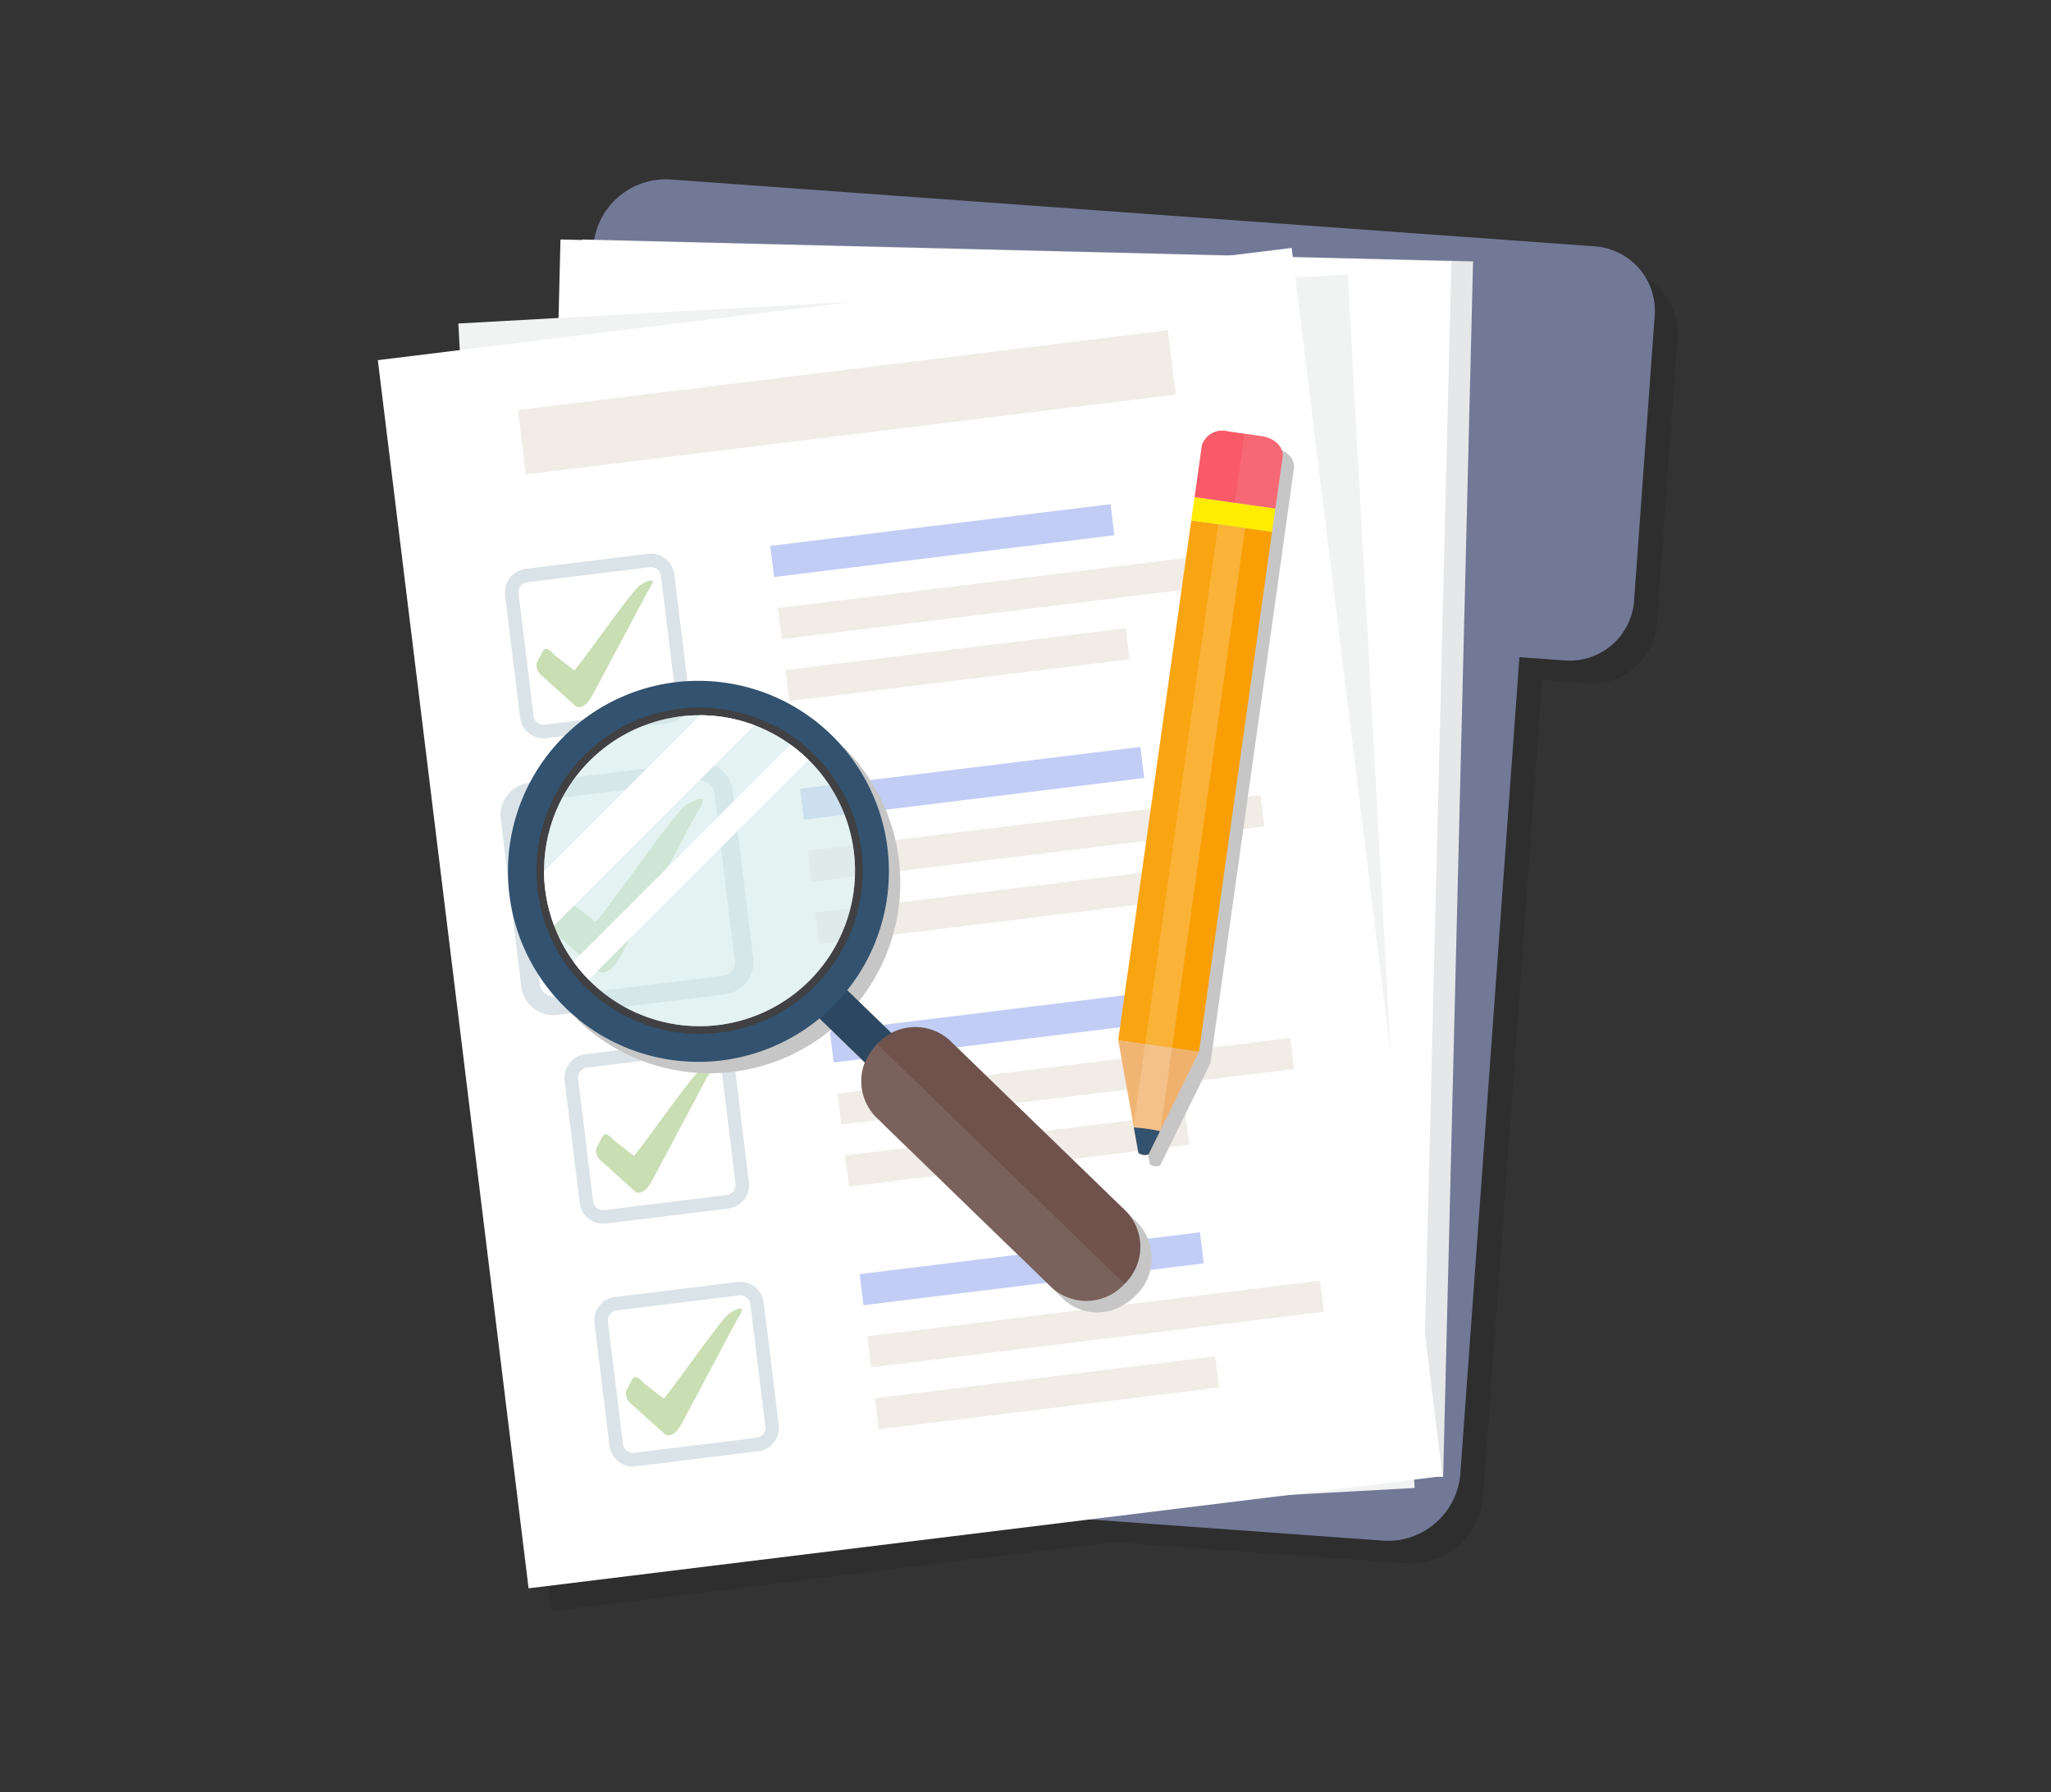 <svg xmlns="http://www.w3.org/2000/svg" width="190" height="166" viewBox="0 0 190 166">
  <rect x="0" y="0" width="190" height="166" fill="#333333" stroke="none"/>
  <g id="Grupo_1080910" data-name="Grupo 1080910" transform="translate(-390 -2091)">
    <rect id="Rectángulo_379329" data-name="Rectángulo 379329" width="190" height="166" transform="translate(390 2091)" fill="none"/>
    <g id="y1" transform="translate(425.002 2107.612)">
      <g id="Capa_2" data-name="Capa 2" transform="translate(-0.002 -0.004)">
        <g id="Ñëîé_1" data-name="Ñëîé 1" transform="translate(0)">
          <g id="Grupo_1080909" data-name="Grupo 1080909">
            <g id="Grupo_1080901" data-name="Grupo 1080901">
              <path id="Trazado_833243" data-name="Trazado 833243" d="M122.761,16.205,118.54,15.9l-1.737-.126-79.627-5.76a6.734,6.734,0,0,0-7.122,5.581l-1.123-.027v.048l-2.006-.048-.179,7.269-9.278.514.137,2.464-7.594.932L23.977,140.506l51.992-6.384,27.126,1.962a6.731,6.731,0,0,0,7.1-5.478,6.33,6.33,0,0,0,.1-.752l.651-9.021,4.818-66.579,4.222.306a5.98,5.98,0,0,0,6.4-5.533L128.3,22.6a5.981,5.981,0,0,0-5.535-6.4Z" transform="translate(-7.9 -7.888)" opacity="0.1"/>
              <g id="Grupo_1080900" data-name="Grupo 1080900">
                <path id="Trazado_833244" data-name="Trazado 833244" d="M163.941,12.6,162.029,39.03a5.979,5.979,0,0,1-6.4,5.533l-4.222-.306-4.818,66.579-.651,9.021a6.332,6.332,0,0,1-.1.752,6.731,6.731,0,0,1-7.1,5.478l-74.649-5.4a6.73,6.73,0,0,1-6.228-7.2l6.8-94.006.87-12.049.086-1.187a6.735,6.735,0,0,1,7.2-6.23l79.629,5.76,1.737.126,4.222.306a5.983,5.983,0,0,1,5.535,6.4Z" transform="translate(-45.652 0.004)" fill="#727997"/>
                <rect id="Rectángulo_379499" data-name="Rectángulo 379499" width="112.625" height="82.557" transform="translate(16.158 118.164) rotate(-88.59)" fill="#e6e7e8"/>
                <rect id="Rectángulo_379500" data-name="Rectángulo 379500" width="112.625" height="82.557" transform="translate(14.15 118.165) rotate(-88.59)" fill="#fff"/>
                <rect id="Rectángulo_379501" data-name="Rectángulo 379501" width="82.557" height="112.625" transform="matrix(0.998, -0.055, 0.055, 0.998, 7.459, 13.356)" fill="#f1f2f2"/>
                <rect id="Rectángulo_379502" data-name="Rectángulo 379502" width="85.295" height="114.614" transform="translate(0 16.751) rotate(-7)" fill="#fff"/>
                <rect id="Rectángulo_379503" data-name="Rectángulo 379503" width="60.663" height="6.009" transform="translate(12.976 21.371) rotate(-7)" fill="#f1ece6"/>
                <g id="Grupo_1080892" data-name="Grupo 1080892" transform="translate(36.354 30.089)">
                  <rect id="Rectángulo_379504" data-name="Rectángulo 379504" width="42.261" height="2.9" transform="translate(0.707 9.625) rotate(-7)" fill="#f1ece6"/>
                  <rect id="Rectángulo_379505" data-name="Rectángulo 379505" width="31.762" height="2.9" transform="translate(1.413 15.361) rotate(-7)" fill="#f1ece6"/>
                  <rect id="Rectángulo_379506" data-name="Rectángulo 379506" width="31.762" height="2.9" transform="translate(0 3.871) rotate(-7)" fill="#c1cdf5"/>
                </g>
                <g id="Grupo_1080893" data-name="Grupo 1080893" transform="translate(11.77 34.668)">
                  <path id="Trazado_833245" data-name="Trazado 833245" d="M79.325,176.642c-.759.491-4.2,5.526-6.1,7.925l-1.861-1.448c-.221-.209-.723-.881-1.058-.363l-.5.953c-.337.518.175,1.239.516,1.444l3.043,2.746c.341.2.889-.053,1.225-.571l.287-.443h0L80,177.264c.337-.521,1.13-1.69-.672-.62Z" transform="translate(-66.776 -173.736)" fill="#cadeb4"/>
                  <path id="Trazado_833246" data-name="Trazado 833246" d="M71.031,180.181l-11.343,1.393a2.188,2.188,0,0,1-2.436-1.9l-1.393-11.343a2.188,2.188,0,0,1,1.9-2.436L69.1,164.5a2.188,2.188,0,0,1,2.436,1.9l1.393,11.343A2.188,2.188,0,0,1,71.031,180.181ZM57.915,167.135a.934.934,0,0,0-.811,1.037L58.5,179.515a.934.934,0,0,0,1.037.811l11.343-1.393a.934.934,0,0,0,.811-1.037L70.3,166.553a.934.934,0,0,0-1.037-.811Z" transform="translate(-55.841 -164.482)" fill="#dae3e8"/>
                </g>
                <g id="Grupo_1080894" data-name="Grupo 1080894" transform="translate(39.116 52.572)">
                  <rect id="Rectángulo_379507" data-name="Rectángulo 379507" width="42.261" height="2.9" transform="translate(0.707 9.625) rotate(-7)" fill="#f1ece6"/>
                  <rect id="Rectángulo_379508" data-name="Rectángulo 379508" width="31.762" height="2.9" transform="translate(1.409 15.362) rotate(-7)" fill="#f1ece6"/>
                  <rect id="Rectángulo_379509" data-name="Rectángulo 379509" width="31.762" height="2.9" transform="translate(0 3.871) rotate(-7)" fill="#c1cdf5"/>
                </g>
                <g id="Grupo_1080895" data-name="Grupo 1080895" transform="translate(11.368 53.985)">
                  <path id="Trazado_833247" data-name="Trazado 833247" d="M86.109,272.806c-1.041.672-5.748,7.569-8.353,10.852l-2.548-1.983c-.3-.285-.991-1.206-1.45-.5l-.683,1.3c-.462.71.24,1.7.706,1.977l4.167,3.762c.468.278,1.216-.072,1.678-.782l.392-.6h0l7.01-13.177c.462-.712,1.547-2.316-.919-.849Z" transform="translate(-68.922 -268.823)" fill="#cadeb4"/>
                  <path id="Trazado_833248" data-name="Trazado 833248" d="M74.738,277.638,59.2,279.545a3,3,0,0,1-3.339-2.607L53.956,261.4a3,3,0,0,1,2.607-3.339L72.1,256.156a3,3,0,0,1,3.339,2.607L77.345,274.3A3,3,0,0,1,74.738,277.638ZM56.774,259.771a1.277,1.277,0,0,0-1.111,1.421l1.907,15.536a1.277,1.277,0,0,0,1.421,1.111l15.536-1.907a1.277,1.277,0,0,0,1.111-1.421L73.73,258.974a1.277,1.277,0,0,0-1.421-1.111Z" transform="translate(-53.934 -256.134)" fill="#dae3e8"/>
                </g>
                <g id="Grupo_1080896" data-name="Grupo 1080896" transform="translate(41.877 75.054)">
                  <rect id="Rectángulo_379510" data-name="Rectángulo 379510" width="42.261" height="2.9" transform="translate(0.707 9.627) rotate(-7)" fill="#f1ece6"/>
                  <rect id="Rectángulo_379511" data-name="Rectángulo 379511" width="31.762" height="2.9" transform="translate(1.409 15.364) rotate(-7)" fill="#f1ece6"/>
                  <rect id="Rectángulo_379512" data-name="Rectángulo 379512" width="31.762" height="2.9" transform="translate(0 3.871) rotate(-7)" fill="#c1cdf5"/>
                </g>
                <g id="Grupo_1080897" data-name="Grupo 1080897" transform="translate(17.292 79.633)">
                  <path id="Trazado_833249" data-name="Trazado 833249" d="M105.515,389.982c-.759.491-4.2,5.526-6.1,7.925l-1.861-1.448c-.221-.209-.723-.881-1.058-.362l-.5.953c-.337.518.175,1.239.516,1.444l3.043,2.746c.341.2.889-.053,1.225-.571l.287-.443h0l5.119-9.621c.337-.521,1.13-1.69-.672-.62Z" transform="translate(-92.969 -387.076)" fill="#cadeb4"/>
                  <path id="Trazado_833250" data-name="Trazado 833250" d="M97.231,393.521l-11.343,1.393a2.188,2.188,0,0,1-2.436-1.9l-1.393-11.343a2.188,2.188,0,0,1,1.9-2.436L95.3,377.838a2.188,2.188,0,0,1,2.436,1.9l1.393,11.343A2.188,2.188,0,0,1,97.231,393.521ZM84.115,380.475a.934.934,0,0,0-.811,1.037L84.7,392.855a.934.934,0,0,0,1.037.811l11.343-1.393a.934.934,0,0,0,.811-1.037L96.5,379.893a.934.934,0,0,0-1.037-.811l-11.343,1.393Z" transform="translate(-82.042 -377.822)" fill="#dae3e8"/>
                </g>
                <g id="Grupo_1080898" data-name="Grupo 1080898" transform="translate(44.637 97.536)">
                  <rect id="Rectángulo_379513" data-name="Rectángulo 379513" width="42.261" height="2.9" transform="translate(0.705 9.628) rotate(-7)" fill="#f1ece6"/>
                  <rect id="Rectángulo_379514" data-name="Rectángulo 379514" width="31.762" height="2.9" transform="translate(1.411 15.364) rotate(-7)" fill="#f1ece6"/>
                  <rect id="Rectángulo_379515" data-name="Rectángulo 379515" width="31.762" height="2.9" transform="translate(0 3.871) rotate(-7)" fill="#c1cdf5"/>
                </g>
                <g id="Grupo_1080899" data-name="Grupo 1080899" transform="translate(20.053 102.115)">
                  <path id="Trazado_833251" data-name="Trazado 833251" d="M118.615,496.652c-.759.491-4.2,5.526-6.1,7.925l-1.861-1.448c-.221-.209-.723-.881-1.058-.363l-.5.953c-.337.518.175,1.239.516,1.444l3.043,2.746c.341.2.889-.053,1.225-.571l.287-.443h0l5.119-9.621c.337-.521,1.13-1.69-.672-.62Z" transform="translate(-106.069 -493.746)" fill="#cadeb4"/>
                  <path id="Trazado_833252" data-name="Trazado 833252" d="M110.331,500.191l-11.343,1.393a2.188,2.188,0,0,1-2.436-1.9l-1.393-11.343a2.188,2.188,0,0,1,1.9-2.436l11.343-1.393a2.188,2.188,0,0,1,2.436,1.9l1.393,11.343A2.188,2.188,0,0,1,110.331,500.191ZM97.215,487.145a.934.934,0,0,0-.811,1.037L97.8,499.525a.934.934,0,0,0,1.037.811l11.343-1.393a.934.934,0,0,0,.811-1.037L109.6,486.563a.934.934,0,0,0-1.037-.811l-11.343,1.393Z" transform="translate(-95.142 -484.491)" fill="#dae3e8"/>
                </g>
              </g>
            </g>
            <g id="Grupo_1080903" data-name="Grupo 1080903" transform="translate(68.586 23.314)">
              <path id="Trazado_833253" data-name="Trazado 833253" d="M345.03,116.655a2.7,2.7,0,0,0-1.334-.563l-3.128-.44a1.98,1.98,0,0,0-2.4,1.309l-.672,4.786-.3,2.165-6.768,48.156,1.427,7.948h0v.006l.019.112h0l.413,2.308a.114.114,0,0,0,.057.078,1.008,1.008,0,0,0,.841.118.116.116,0,0,0,.076-.059l1.035-2.106.025-.046.013-.03.015-.027h0v-.006l2.71-5.514h0l.849-1.728h0l6.768-48.156.3-2.165h0l.672-4.786a1.508,1.508,0,0,0-.618-1.355Z" transform="translate(-329.364 -114.567)" fill="#c6c6c6"/>
              <g id="Grupo_1080902" data-name="Grupo 1080902">
                <rect id="Rectángulo_379516" data-name="Rectángulo 379516" width="48.63" height="7.558" transform="translate(0.002 56.445) rotate(-82)" fill="#f99f05"/>
                <path id="Trazado_833254" data-name="Trazado 833254" d="M332.912,379.474l-.849,1.728h0l-2.71,5.514v.006h0l-.025.057-.025.046-1.035,2.106a.117.117,0,0,1-.076.059,1.008,1.008,0,0,1-.841-.118.121.121,0,0,1-.057-.078l-.413-2.31-.021-.114h0l-1.085-6.051h0l-.341-1.9,7.484,1.052Z" transform="translate(-325.426 -321.975)" fill="#f0b16c" fill-rule="evenodd"/>
                <path id="Trazado_833255" data-name="Trazado 833255" d="M334.712,417.021l-1.035,2.106a.117.117,0,0,1-.076.059,1.008,1.008,0,0,1-.841-.118.121.121,0,0,1-.057-.078l-.413-2.31c.107.006.211.015.318.023.3.025.6.059.9.1s.609.095.908.154c.1.019.2.042.3.063Z" transform="translate(-330.84 -352.172)" fill="#32526f" fill-rule="evenodd"/>
                <path id="Trazado_833256" data-name="Trazado 833256" d="M332.178,149.94,325.41,198.1l1.427,7.95,7.836-55.754Z" transform="translate(-325.41 -141.651)" fill="#fff" opacity="0.05"/>
                <path id="Trazado_833257" data-name="Trazado 833257" d="M332.18,207.356l7.836-55.756,2.5.35-7.836,55.756-.053.1c-.392-.086-.795-.158-1.2-.215s-.816-.1-1.218-.124l-.019-.114Z" transform="translate(-330.753 -142.961)" fill="#fff" opacity="0.2"/>
                <rect id="Rectángulo_379517" data-name="Rectángulo 379517" width="2.186" height="7.558" transform="translate(6.767 8.287) rotate(-82)" fill="#ffed00"/>
                <path id="Trazado_833258" data-name="Trazado 833258" d="M365.175,111.082l-3.128-.44a1.98,1.98,0,0,0-2.4,1.309l-.672,4.786,7.484,1.052.672-4.786C367.251,112.111,366.378,111.251,365.175,111.082Z" transform="translate(-351.897 -110.613)" fill="#f85a68"/>
                <path id="Trazado_833259" data-name="Trazado 833259" d="M381.136,113.939l-.672,4.786-3.743-.527.9-6.4,1.564.219c1.2.169,2.078,1.029,1.952,1.918Z" transform="translate(-365.906 -111.55)" fill="#ededed" opacity="0.1"/>
              </g>
            </g>
            <g id="Grupo_1080908" data-name="Grupo 1080908" transform="translate(12.056 46.455)">
              <path id="Trazado_833260" data-name="Trazado 833260" d="M139.319,293.427l-16.376-15.873a4.6,4.6,0,0,0-5.457-.58l.1-.059-4.106-3.979a17.651,17.651,0,0,0-1.446-23.616l1.484,3.632,1.41,12.119-6.789,9.255-8.454,2.546-7.992-1.583-4.354-.757A17.647,17.647,0,0,0,110.9,275.55l4.224,4.093c-.019.051-.036.1-.055.154-.027.076-.057.152-.08.23s-.042.158-.063.236-.038.145-.053.219-.03.167-.042.249-.023.141-.032.213-.013.167-.017.251-.011.141-.011.211c0,.021,0,.042,0,.065,0,.07.006.137.011.209s0,.114.008.171c.006.091.019.181.032.274.008.055.015.112.025.166.015.091.038.181.059.27.013.055.025.11.04.162.025.091.057.179.089.268.017.051.034.1.053.152.036.093.078.181.12.27.023.044.04.091.063.135.051.095.107.185.162.278.023.036.042.072.065.107.07.105.148.209.228.308.015.019.027.038.04.055a4.342,4.342,0,0,0,.314.339l16.377,15.873a4.592,4.592,0,0,0,5.4.607,5.214,5.214,0,0,0,1.3-.978A4.752,4.752,0,0,0,139.319,293.427Zm-24.053-14.094c-.025.055-.053.105-.076.16.036-.08.07-.158.11-.236C115.29,279.282,115.277,279.308,115.266,279.333Zm.249-.459c-.04.065-.08.129-.116.194.061-.11.124-.219.194-.327C115.564,278.785,115.54,278.829,115.515,278.874Zm.318-.468c-.034.042-.065.084-.1.126.051-.072.1-.141.156-.211C115.871,278.349,115.854,278.378,115.833,278.406Z" transform="translate(-80.987 -243.226)" fill="#c6c6c6"/>
              <g id="Grupo_1080907" data-name="Grupo 1080907">
                <g id="Grupo_1080905" data-name="Grupo 1080905" transform="translate(27.843 27.681)">
                  <g id="Grupo_1080904" data-name="Grupo 1080904" transform="translate(4.885 4.381)">
                    <path id="Trazado_833261" data-name="Trazado 833261" d="M236.867,396.324a4.755,4.755,0,0,0,.16-6.711L220.65,373.74a4.755,4.755,0,0,0-6.7.369h0a4.755,4.755,0,0,0-.16,6.711l16.374,15.873a4.755,4.755,0,0,0,6.7-.371h0Z" transform="translate(-212.479 -372.528)" fill="#6e524b"/>
                    <path id="Trazado_833262" data-name="Trazado 833262" d="M236.876,402.243a4.755,4.755,0,0,1-6.7.371L213.8,386.741a4.363,4.363,0,0,1-1.309-3.166,5.116,5.116,0,0,1,1.471-3.545l22.917,22.21Z" transform="translate(-212.488 -378.449)" fill="#ededed" opacity="0.1"/>
                  </g>
                  <path id="Trazado_833263" data-name="Trazado 833263" d="M197,356.7a5.317,5.317,0,0,0-2.46,2.727l-5.244-5.084A19,19,0,0,0,190.759,353c.4-.4.773-.826,1.13-1.256Z" transform="translate(-189.3 -351.74)" fill="#2c4761"/>
                </g>
                <path id="Trazado_833264" data-name="Trazado 833264" d="M62.494,250.657a17.646,17.646,0,1,0-.259-24.955A17.649,17.649,0,0,0,62.494,250.657ZM64.4,227.82a14.619,14.619,0,1,1,.213,20.672A14.618,14.618,0,0,1,64.4,227.82Z" transform="translate(-57.197 -220.404)" fill="#32526f"/>
                <path id="Trazado_833265" data-name="Trazado 833265" d="M69.727,246.444A15.112,15.112,0,1,1,84,262.346,15.128,15.128,0,0,1,69.727,246.444Zm.708.038a14.4,14.4,0,1,0,15.156-13.607,14.421,14.421,0,0,0-15.156,13.607Z" transform="translate(-67.068 -229.67)" fill="#414042"/>
                <path id="Trazado_833266" data-name="Trazado 833266" d="M101.858,250.679A14.4,14.4,0,1,0,86.7,264.29a14.421,14.421,0,0,0,15.16-13.611Z" transform="translate(-69.724 -232.318)" fill="#d3eaeb" opacity="0.61"/>
                <g id="Grupo_1080906" data-name="Grupo 1080906" transform="translate(3.346 3.182)">
                  <path id="Trazado_833267" data-name="Trazado 833267" d="M74,254.985l18.558-18.56a14.279,14.279,0,0,0-4.308-.9c-.242-.013-.485-.019-.727-.021L73.07,249.95A14.317,14.317,0,0,0,74,254.985Z" transform="translate(-73.07 -235.5)" fill="#fff"/>
                  <path id="Trazado_833268" data-name="Trazado 833268" d="M87.4,270.2l20.36-20.36a14.494,14.494,0,0,0-1.671-1.414l-20.1,20.1A14.466,14.466,0,0,0,87.4,270.2Z" transform="translate(-83.267 -245.705)" fill="#fff"/>
                </g>
              </g>
            </g>
          </g>
        </g>
      </g>
    </g>
  </g>
</svg>

